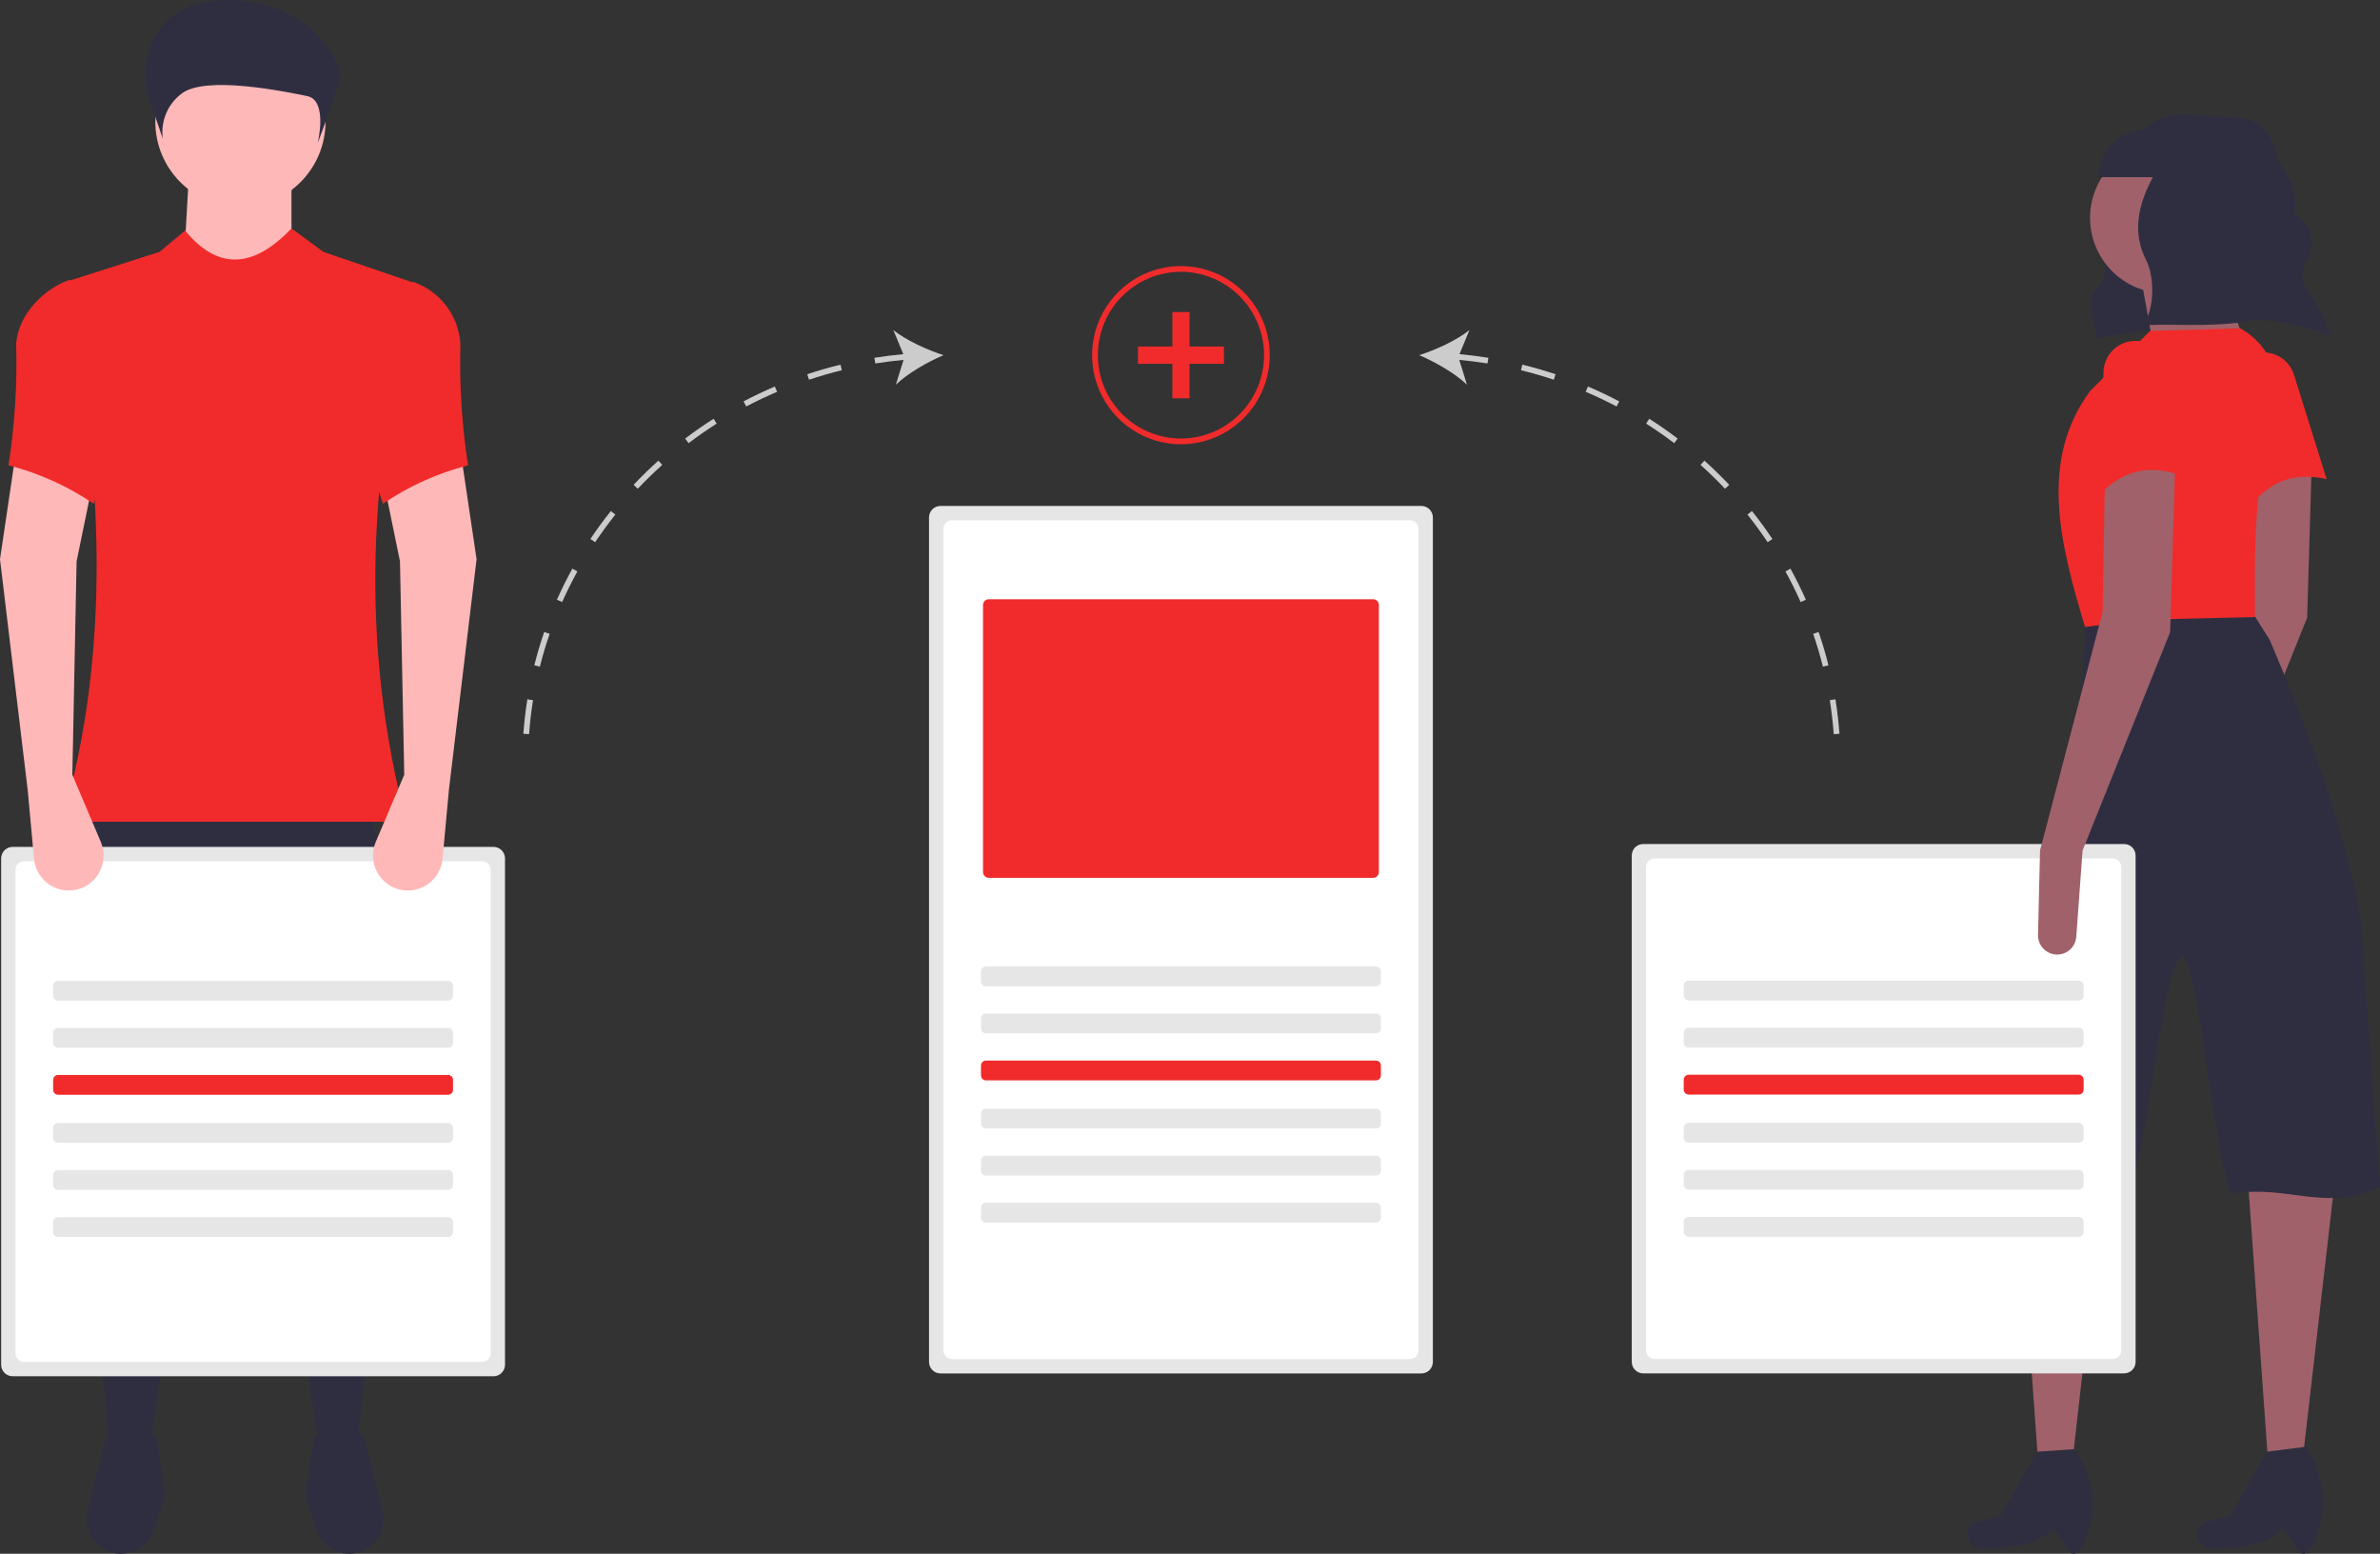 <svg width="334" height="218" viewBox="0 0 334 218" fill="none" xmlns="http://www.w3.org/2000/svg">
<rect x="0" y="0" width="334" height="218" fill="#333333" stroke="none"/>
<g clip-path="url(#clip0)">
<path d="M311.484 117.311L310.601 129.414C310.554 130.063 310.275 130.672 309.815 131.13C309.355 131.588 308.746 131.865 308.099 131.908C307.726 131.933 307.353 131.879 307.002 131.751C306.651 131.623 306.33 131.424 306.06 131.164C305.791 130.905 305.578 130.593 305.435 130.246C305.293 129.9 305.224 129.528 305.233 129.154L305.514 117.311L315.902 83.894L314.645 63.421L324.479 63.069L323.776 86.668L311.484 117.311Z" fill="#A0616A"/>
<path d="M326.511 67.227C322.125 66.213 318.371 67.395 315.459 71.508L313.204 54.401C313.093 53.327 313.372 52.248 313.99 51.363C314.608 50.478 315.523 49.846 316.568 49.582C317.677 49.303 318.85 49.459 319.848 50.019C320.845 50.579 321.592 51.501 321.934 52.595L326.511 67.227Z" fill="#F12B2B"/>
<path d="M327.028 47.149C316.894 42.826 306.484 45.565 294.157 47.466C294.043 45.164 292.652 42.362 294.109 40.756C295.878 38.805 295.715 36.755 294.65 34.693C291.928 29.421 295.829 23.81 299.767 19.145C300.655 18.096 301.777 17.272 303.042 16.739C304.307 16.207 305.68 15.981 307.048 16.081L314.344 16.603C317.98 16.864 318.862 19.36 319.892 22.867C321.634 25.243 322.567 27.613 321.98 29.97C324.589 31.759 325.028 33.918 323.855 36.352C322.861 37.884 322.871 39.376 323.9 40.826C325.252 42.675 326.287 44.737 326.963 46.927L327.028 47.149Z" fill="#2F2E41"/>
<path d="M290.855 204.917H286.008L283.129 164.764L295.421 164.412L290.855 204.917Z" fill="#A0616A"/>
<path d="M291.207 217.949C289.914 218.541 288.831 213.748 287.741 214.822C284.692 217.828 277.376 217.154 277.376 217.154C277.13 217.075 276.903 216.947 276.708 216.777C276.514 216.607 276.355 216.399 276.243 216.166C276.131 215.933 276.067 215.68 276.055 215.422C276.043 215.163 276.083 214.905 276.174 214.663C276.283 214.373 276.46 214.113 276.69 213.907C276.92 213.701 277.197 213.554 277.497 213.479L280.74 212.666L285.832 203.684L291.031 203.332C292.19 204.814 292.999 206.54 293.397 208.381C293.795 210.221 293.771 212.128 293.328 213.958C292.856 215.889 292.128 217.527 291.207 217.949Z" fill="#2F2E41"/>
<path d="M323.131 204.917H318.284L315.405 164.764L328.048 162.299L323.131 204.917Z" fill="#A0616A"/>
<path d="M323.482 217.949C322.19 218.541 321.107 213.748 320.017 214.822C316.967 217.828 309.651 217.154 309.651 217.154C309.406 217.075 309.179 216.947 308.984 216.777C308.789 216.607 308.631 216.399 308.519 216.166C308.406 215.933 308.342 215.68 308.33 215.422C308.319 215.163 308.359 214.905 308.45 214.663C308.558 214.373 308.735 214.113 308.966 213.907C309.196 213.701 309.473 213.554 309.772 213.479L313.016 212.666L318.108 203.684L323.658 202.98L323.798 203.21C324.871 204.944 325.563 206.888 325.827 208.911C326.092 210.935 325.923 212.992 325.332 214.945C324.87 216.428 324.242 217.602 323.482 217.949Z" fill="#2F2E41"/>
<path d="M334 166.577C326.166 170.054 321.473 166.291 313.498 167.429C311.221 167.753 308.539 134.17 306.25 134.311C303.338 134.489 300.815 168.334 297.885 168.218C290.517 167.902 283.21 166.743 276.105 164.764C283.699 135.224 292.667 108.513 292.611 86.571L315.394 84.81L318.53 89.796C323.558 101.628 328.695 114.767 331.254 128.517L334 166.577Z" fill="#2F2E41"/>
<path d="M303.85 41.135C309.669 41.135 314.386 36.404 314.386 30.568C314.386 24.732 309.669 20.001 303.85 20.001C298.031 20.001 293.314 24.732 293.314 30.568C293.314 36.404 298.031 41.135 303.85 41.135Z" fill="#A0616A"/>
<path d="M315.44 49.236L302.445 49.94L300.338 38.317L310.874 36.556L315.44 49.236Z" fill="#A0616A"/>
<path d="M316.448 86.571L299.799 86.973L292.611 87.98C289.083 76.292 286.113 64.631 293.314 54.871L301.743 46.418L314.386 46.066L314.553 46.162C316.561 47.315 318.117 49.12 318.965 51.28C319.813 53.439 319.902 55.824 319.218 58.041C316.08 68.266 316.478 77.922 316.448 86.571Z" fill="#F12B2B"/>
<path d="M315.81 30.515C315.814 27.36 314.661 24.315 312.571 21.958V18.205H301.146C300.275 18.205 299.412 18.377 298.607 18.711C297.803 19.045 297.071 19.535 296.455 20.153C295.839 20.771 295.351 21.505 295.017 22.312C294.684 23.119 294.512 23.984 294.512 24.858V24.858H302.127C300.074 28.649 299.188 32.624 301.166 36.453C302.359 38.763 302.412 43.353 300.777 45.556C301.637 45.605 302.498 45.605 303.357 45.556C306.887 45.556 316.512 46.017 318.836 43.708C321.19 41.37 315.81 34.099 315.81 30.515Z" fill="#2F2E41"/>
<path d="M298.094 118.419H230.603C230.176 118.42 229.768 118.591 229.467 118.893C229.165 119.195 228.995 119.605 228.994 120.033V191.08C228.995 191.508 229.165 191.917 229.467 192.219C229.768 192.522 230.176 192.692 230.603 192.693H298.094C298.521 192.692 298.929 192.522 299.231 192.219C299.532 191.917 299.702 191.508 299.703 191.08V120.033C299.702 119.605 299.532 119.195 299.231 118.893C298.929 118.591 298.521 118.42 298.094 118.419Z" fill="#E6E6E6"/>
<path d="M296.486 120.436H232.211C231.892 120.437 231.586 120.565 231.36 120.792C231.134 121.018 231.006 121.325 231.005 121.646V189.467C231.006 189.787 231.133 190.095 231.359 190.321C231.585 190.548 231.892 190.676 232.211 190.677H296.486C296.806 190.676 297.112 190.548 297.338 190.321C297.564 190.095 297.691 189.787 297.692 189.467V121.646C297.691 121.325 297.564 121.018 297.338 120.791C297.112 120.565 296.806 120.437 296.486 120.436Z" fill="white"/>
<path d="M292.26 119.327L291.377 131.431C291.33 132.079 291.051 132.689 290.591 133.147C290.131 133.605 289.522 133.881 288.875 133.924C288.502 133.949 288.129 133.896 287.778 133.768C287.427 133.64 287.106 133.44 286.836 133.181C286.567 132.922 286.354 132.609 286.211 132.263C286.069 131.917 286 131.545 286.009 131.17L286.29 119.327L295.07 85.867L295.421 65.438L305.255 65.085L304.552 88.684L292.26 119.327Z" fill="#A0616A"/>
<path d="M306.308 66.847C302.139 65.146 298.245 65.716 294.719 69.312L295.202 52.064C295.263 50.985 295.709 49.965 296.459 49.189C297.209 48.414 298.213 47.935 299.286 47.842C300.425 47.742 301.559 48.084 302.455 48.796C303.352 49.508 303.943 50.536 304.107 51.671L306.308 66.847Z" fill="#F12B2B"/>
<path d="M291.716 137.591C291.9 137.591 292.076 137.665 292.206 137.795C292.336 137.925 292.409 138.102 292.409 138.286V139.676C292.409 139.86 292.336 140.037 292.206 140.167C292.076 140.298 291.9 140.371 291.716 140.371H236.981C236.89 140.371 236.8 140.353 236.716 140.318C236.632 140.283 236.555 140.232 236.491 140.167C236.427 140.103 236.376 140.026 236.341 139.942C236.306 139.858 236.288 139.767 236.288 139.676V138.286C236.288 138.195 236.306 138.105 236.341 138.02C236.376 137.936 236.427 137.859 236.491 137.795C236.555 137.73 236.632 137.679 236.716 137.644C236.8 137.609 236.89 137.591 236.981 137.591H291.716Z" fill="#E6E6E6"/>
<path d="M291.716 144.193C291.9 144.193 292.076 144.266 292.206 144.396C292.336 144.526 292.409 144.703 292.409 144.887V146.277C292.409 146.461 292.336 146.638 292.206 146.768C292.076 146.899 291.9 146.972 291.716 146.972H236.981C236.89 146.972 236.8 146.954 236.716 146.919C236.632 146.884 236.555 146.833 236.491 146.768C236.427 146.704 236.376 146.627 236.341 146.543C236.306 146.459 236.288 146.368 236.288 146.277V144.887C236.288 144.796 236.306 144.706 236.341 144.621C236.376 144.537 236.427 144.461 236.491 144.396C236.555 144.332 236.632 144.28 236.716 144.245C236.8 144.211 236.89 144.193 236.981 144.193H291.716" fill="#E6E6E6"/>
<path d="M291.716 150.794C291.9 150.794 292.076 150.867 292.206 150.997C292.336 151.128 292.409 151.304 292.409 151.489V152.878C292.409 153.063 292.336 153.239 292.206 153.37C292.076 153.5 291.9 153.573 291.716 153.573H236.981C236.797 153.573 236.621 153.5 236.491 153.37C236.361 153.239 236.288 153.063 236.288 152.878V151.489C236.288 151.304 236.361 151.128 236.491 150.997C236.621 150.867 236.797 150.794 236.981 150.794H291.716Z" fill="#F12B2B"/>
<path d="M291.716 157.539C291.9 157.539 292.076 157.613 292.206 157.743C292.336 157.873 292.409 158.05 292.409 158.234V159.624C292.409 159.808 292.336 159.985 292.206 160.115C292.076 160.246 291.9 160.319 291.716 160.319H236.981C236.89 160.319 236.8 160.301 236.716 160.266C236.632 160.231 236.555 160.18 236.491 160.115C236.427 160.051 236.376 159.974 236.341 159.89C236.306 159.806 236.288 159.715 236.288 159.624V158.234C236.288 158.143 236.306 158.053 236.341 157.968C236.376 157.884 236.427 157.807 236.491 157.743C236.555 157.678 236.632 157.627 236.716 157.592C236.8 157.557 236.89 157.539 236.981 157.539H291.716" fill="#E6E6E6"/>
<path d="M291.716 164.141C291.9 164.141 292.076 164.214 292.206 164.344C292.336 164.474 292.409 164.651 292.409 164.835V166.225C292.409 166.41 292.336 166.586 292.206 166.717C292.076 166.847 291.9 166.92 291.716 166.92H236.981C236.89 166.92 236.8 166.902 236.716 166.867C236.632 166.832 236.555 166.781 236.491 166.717C236.427 166.652 236.376 166.575 236.341 166.491C236.306 166.407 236.288 166.316 236.288 166.225V164.835C236.288 164.744 236.306 164.654 236.341 164.57C236.376 164.485 236.427 164.409 236.491 164.344C236.555 164.28 236.632 164.228 236.716 164.194C236.8 164.159 236.89 164.141 236.981 164.141H291.716Z" fill="#E6E6E6"/>
<path d="M291.716 170.742C291.9 170.742 292.076 170.815 292.206 170.945C292.336 171.076 292.409 171.252 292.409 171.437V172.826C292.409 173.011 292.336 173.187 292.206 173.318C292.076 173.448 291.9 173.521 291.716 173.521H236.981C236.797 173.521 236.621 173.448 236.491 173.318C236.361 173.187 236.288 173.011 236.288 172.826V171.437C236.288 171.252 236.361 171.076 236.491 170.945C236.621 170.815 236.797 170.742 236.981 170.742H291.716Z" fill="#E6E6E6"/>
<path d="M50.161 203.03L44.786 203.329L32.545 120.683L21.05 203.18L15.227 201.832C11.994 166.27 7.785 129.513 10.749 113.496H51.654C57.728 129.417 53.673 166.798 50.161 203.03Z" fill="#2F2E41"/>
<path d="M16.724 217.994C16.016 217.957 15.325 217.764 14.7 217.429C14.075 217.093 13.531 216.623 13.108 216.053C12.685 215.482 12.393 214.825 12.253 214.128C12.113 213.431 12.129 212.711 12.298 212.021L14.744 202.057C16.788 199.509 18.618 199.621 20.261 202.057L21.94 201.335L23.14 209.996L21.485 214.843C21.131 215.808 20.477 216.635 19.62 217.202C18.764 217.769 17.749 218.046 16.724 217.994Z" fill="#2F2E41"/>
<path d="M49.261 217.994C49.969 217.957 50.661 217.764 51.286 217.429C51.911 217.093 52.454 216.623 52.877 216.053C53.3 215.482 53.592 214.825 53.732 214.128C53.872 213.431 53.857 212.711 53.687 212.021L51.242 202.057C49.197 199.509 47.367 199.621 45.724 202.057L44.045 201.335L42.846 209.996L44.5 214.843C44.855 215.808 45.508 216.635 46.365 217.202C47.221 217.769 48.236 218.046 49.261 217.994Z" fill="#2F2E41"/>
<path d="M33.739 29.053C40.335 29.053 45.682 23.691 45.682 17.076C45.682 10.46 40.335 5.098 33.739 5.098C27.143 5.098 21.796 10.46 21.796 17.076C21.796 23.691 27.143 29.053 33.739 29.053Z" fill="#FFB8B8"/>
<path d="M40.905 39.234H25.677L26.573 23.364H40.905V39.234Z" fill="#FFB8B8"/>
<path d="M57.028 115.293H8.659C15.711 91.445 14.471 65.897 9.256 39.534L22.393 35.342L25.976 32.347C30.472 37.839 35.444 37.794 40.905 32.048L45.384 35.342L58.521 39.833C51.592 65.232 50.465 90.41 57.028 115.293Z" fill="#F12B2B"/>
<path d="M20.983 13.981C20.482 12.543 20.288 11.016 20.414 9.499C20.541 7.981 20.984 6.508 21.716 5.174C23.176 2.578 25.986 0.145 31.39 0.007C43.179 -0.292 48.287 8.622 47.623 11.236C46.959 13.851 44.582 20.07 44.582 20.07C44.582 20.07 46.056 14.081 43.109 13.482C40.161 12.883 28.741 10.488 25.425 13.183C24.48 13.909 23.743 14.873 23.29 15.978C22.837 17.083 22.684 18.288 22.847 19.471L20.983 13.981Z" fill="#2F2E41"/>
<path d="M69.261 118.823H1.77C1.344 118.826 0.936 118.997 0.635 119.298C0.334 119.6 0.164 120.009 0.161 120.436V191.483C0.162 191.911 0.332 192.32 0.633 192.623C0.935 192.925 1.343 193.095 1.77 193.097H69.261C69.688 193.095 70.096 192.925 70.397 192.623C70.699 192.32 70.869 191.911 70.87 191.483V120.436C70.869 120.008 70.699 119.599 70.397 119.296C70.096 118.994 69.688 118.824 69.261 118.823Z" fill="#E6E6E6"/>
<path d="M67.653 120.839H3.378C3.059 120.84 2.752 120.968 2.526 121.195C2.3 121.421 2.173 121.729 2.172 122.049V189.87C2.173 190.191 2.3 190.498 2.526 190.725C2.752 190.951 3.059 191.079 3.378 191.08H67.653C67.972 191.079 68.279 190.951 68.505 190.725C68.731 190.498 68.858 190.191 68.859 189.87V122.049C68.858 121.729 68.731 121.421 68.505 121.195C68.279 120.968 67.972 120.84 67.653 120.839Z" fill="white"/>
<path d="M55.462 124.614C54.851 124.375 54.294 124.017 53.825 123.559C53.355 123.1 52.982 122.552 52.727 121.947C52.473 121.341 52.343 120.691 52.344 120.033C52.345 119.376 52.478 118.726 52.734 118.121L56.73 108.705L56.132 78.761L54.042 68.58L64.791 64.388L66.881 78.462L63 110.801L62.105 120.494C62.035 121.25 61.791 121.98 61.392 122.625C60.993 123.271 60.451 123.815 59.807 124.214C59.163 124.613 58.435 124.857 57.681 124.927C56.927 124.996 56.167 124.889 55.462 124.614Z" fill="#FFB8B8"/>
<path d="M11.419 124.614C12.03 124.375 12.587 124.017 13.056 123.559C13.526 123.1 13.899 122.552 14.154 121.947C14.408 121.341 14.539 120.691 14.537 120.033C14.536 119.376 14.403 118.726 14.147 118.121L10.152 108.705L10.749 78.761L12.839 68.58L2.09 64.388L1.90735e-05 78.462L3.881 110.801L4.776 120.494C4.846 121.25 5.09 121.98 5.489 122.625C5.888 123.271 6.43 123.815 7.074 124.214C7.718 124.613 8.446 124.857 9.2 124.927C9.954 124.996 10.713 124.889 11.419 124.614Z" fill="#FFB8B8"/>
<path d="M65.687 65.286C61.425 66.378 57.385 68.202 53.744 70.676L51.056 62.591L57.924 39.534C59.776 40.153 61.403 41.313 62.594 42.865C63.786 44.417 64.488 46.291 64.611 48.245C64.453 53.946 64.812 59.65 65.687 65.286Z" fill="#F12B2B"/>
<path d="M1.194 65.286C5.456 66.378 9.496 68.202 13.137 70.676L15.825 62.591L9.853 39.234C6.063 40.502 2.522 44.246 2.27 48.245C2.429 53.946 2.069 59.65 1.194 65.286Z" fill="#F12B2B"/>
<path d="M62.883 137.62C63.067 137.62 63.243 137.693 63.373 137.823C63.503 137.954 63.576 138.13 63.576 138.315V139.705C63.576 139.889 63.503 140.066 63.373 140.196C63.243 140.326 63.067 140.399 62.883 140.399H8.148C8.057 140.399 7.967 140.381 7.883 140.346C7.799 140.312 7.722 140.26 7.658 140.196C7.593 140.131 7.542 140.055 7.508 139.97C7.473 139.886 7.455 139.796 7.455 139.705V138.315C7.455 138.224 7.473 138.133 7.508 138.049C7.542 137.965 7.593 137.888 7.658 137.823C7.722 137.759 7.799 137.708 7.883 137.673C7.967 137.638 8.057 137.62 8.148 137.62H62.883Z" fill="#E6E6E6"/>
<path d="M62.883 144.221C63.067 144.221 63.243 144.294 63.373 144.425C63.503 144.555 63.576 144.732 63.576 144.916V146.306C63.576 146.49 63.503 146.667 63.373 146.797C63.243 146.927 63.067 147.001 62.883 147.001H8.148C8.057 147.001 7.967 146.983 7.883 146.948C7.799 146.913 7.722 146.862 7.658 146.797C7.593 146.733 7.542 146.656 7.508 146.572C7.473 146.487 7.455 146.397 7.455 146.306V144.916C7.455 144.825 7.473 144.734 7.508 144.65C7.542 144.566 7.593 144.489 7.658 144.425C7.722 144.36 7.799 144.309 7.883 144.274C7.967 144.239 8.057 144.221 8.148 144.221H62.883Z" fill="#E6E6E6"/>
<path d="M62.883 150.822C63.067 150.822 63.243 150.896 63.373 151.026C63.503 151.156 63.576 151.333 63.576 151.517V152.907C63.576 153.091 63.503 153.268 63.373 153.398C63.243 153.529 63.067 153.602 62.883 153.602H8.148C7.964 153.602 7.788 153.529 7.658 153.398C7.528 153.268 7.455 153.091 7.455 152.907V151.517C7.455 151.333 7.528 151.156 7.658 151.026C7.788 150.896 7.964 150.822 8.148 150.822H62.883" fill="#F12B2B"/>
<path d="M62.883 157.568C63.067 157.568 63.243 157.641 63.373 157.772C63.503 157.902 63.576 158.079 63.576 158.263V159.653C63.576 159.837 63.503 160.014 63.373 160.144C63.243 160.274 63.067 160.348 62.883 160.348H8.148C8.057 160.348 7.967 160.33 7.883 160.295C7.799 160.26 7.722 160.209 7.658 160.144C7.593 160.079 7.542 160.003 7.508 159.919C7.473 159.834 7.455 159.744 7.455 159.653V158.263C7.455 158.172 7.473 158.081 7.508 157.997C7.542 157.913 7.593 157.836 7.658 157.772C7.722 157.707 7.799 157.656 7.883 157.621C7.967 157.586 8.057 157.568 8.148 157.568H62.883Z" fill="#E6E6E6"/>
<path d="M62.883 164.169C63.067 164.169 63.243 164.242 63.373 164.373C63.503 164.503 63.576 164.68 63.576 164.864V166.254C63.576 166.438 63.503 166.615 63.373 166.745C63.243 166.876 63.067 166.949 62.883 166.949H8.148C8.057 166.949 7.967 166.931 7.883 166.896C7.799 166.861 7.722 166.81 7.658 166.745C7.593 166.681 7.542 166.604 7.508 166.52C7.473 166.435 7.455 166.345 7.455 166.254V164.864C7.455 164.773 7.473 164.683 7.508 164.598C7.542 164.514 7.593 164.437 7.658 164.373C7.722 164.308 7.799 164.257 7.883 164.222C7.967 164.187 8.057 164.169 8.148 164.169H62.883Z" fill="#E6E6E6"/>
<path d="M62.883 170.771C63.067 170.771 63.243 170.844 63.373 170.974C63.503 171.104 63.576 171.281 63.576 171.465V172.855C63.576 173.039 63.503 173.216 63.373 173.346C63.243 173.477 63.067 173.55 62.883 173.55H8.148C7.964 173.55 7.788 173.477 7.658 173.346C7.528 173.216 7.455 173.039 7.455 172.855V171.465C7.455 171.281 7.528 171.104 7.658 170.974C7.788 170.844 7.964 170.771 8.148 170.771H62.883Z" fill="#E6E6E6"/>
<path d="M199.475 70.987H131.983C131.557 70.988 131.148 71.158 130.846 71.46C130.545 71.763 130.375 72.173 130.375 72.6V191.088C130.376 191.516 130.546 191.925 130.847 192.228C131.149 192.53 131.557 192.7 131.983 192.701H199.475C199.901 192.7 200.31 192.53 200.611 192.228C200.913 191.925 201.082 191.516 201.084 191.088V72.6C201.083 72.173 200.913 71.763 200.612 71.46C200.31 71.158 199.901 70.988 199.475 70.987Z" fill="#E6E6E6"/>
<path d="M199.045 73.956C199.012 73.811 198.955 73.673 198.876 73.548C198.765 73.381 198.615 73.244 198.439 73.149C198.263 73.054 198.066 73.004 197.866 73.004H133.592C133.272 73.004 132.965 73.132 132.739 73.358C132.513 73.585 132.386 73.893 132.385 74.214V189.475C132.386 189.795 132.514 190.103 132.74 190.329C132.966 190.556 133.272 190.684 133.592 190.685H197.866C198.186 190.684 198.492 190.556 198.718 190.329C198.944 190.103 199.072 189.795 199.073 189.475V74.214C199.074 74.127 199.064 74.04 199.045 73.956Z" fill="white"/>
<path d="M193.097 135.603C193.281 135.603 193.457 135.676 193.587 135.807C193.717 135.937 193.79 136.114 193.79 136.298V137.688C193.79 137.872 193.717 138.049 193.587 138.179C193.457 138.31 193.281 138.383 193.097 138.383H138.361C138.27 138.383 138.18 138.365 138.096 138.33C138.012 138.295 137.936 138.244 137.872 138.179C137.807 138.115 137.756 138.038 137.721 137.954C137.687 137.869 137.669 137.779 137.669 137.688V136.298C137.669 136.207 137.687 136.117 137.721 136.032C137.756 135.948 137.807 135.871 137.872 135.807C137.936 135.742 138.012 135.691 138.096 135.656C138.18 135.621 138.27 135.603 138.361 135.603H193.097Z" fill="#E6E6E6"/>
<path d="M193.097 142.204C193.281 142.204 193.457 142.278 193.587 142.408C193.717 142.538 193.79 142.715 193.79 142.899V144.289C193.79 144.473 193.717 144.65 193.587 144.78C193.457 144.911 193.281 144.984 193.097 144.984H138.361C138.27 144.984 138.18 144.966 138.096 144.931C138.012 144.896 137.936 144.845 137.872 144.78C137.807 144.716 137.756 144.639 137.721 144.555C137.687 144.471 137.669 144.38 137.669 144.289V142.899C137.669 142.808 137.687 142.718 137.721 142.633C137.756 142.549 137.807 142.473 137.872 142.408C137.936 142.343 138.012 142.292 138.096 142.257C138.18 142.222 138.27 142.204 138.361 142.204H193.097Z" fill="#E6E6E6"/>
<path d="M193.097 148.806C193.281 148.806 193.457 148.879 193.587 149.009C193.717 149.14 193.79 149.316 193.79 149.501V150.89C193.79 151.075 193.717 151.251 193.587 151.382C193.457 151.512 193.281 151.585 193.097 151.585H138.361C138.178 151.585 138.001 151.512 137.872 151.382C137.742 151.251 137.669 151.075 137.669 150.89V149.501C137.669 149.316 137.742 149.14 137.872 149.009C138.001 148.879 138.178 148.806 138.361 148.806H193.097Z" fill="#F12B2B"/>
<path d="M193.097 155.551C193.281 155.551 193.457 155.625 193.587 155.755C193.717 155.885 193.79 156.062 193.79 156.246V157.636C193.79 157.82 193.717 157.997 193.587 158.127C193.457 158.258 193.281 158.331 193.097 158.331H138.361C138.27 158.331 138.18 158.313 138.096 158.278C138.012 158.243 137.936 158.192 137.872 158.127C137.807 158.063 137.756 157.986 137.721 157.902C137.687 157.818 137.669 157.727 137.669 157.636V156.246C137.669 156.155 137.687 156.065 137.721 155.98C137.756 155.896 137.807 155.819 137.872 155.755C137.936 155.69 138.012 155.639 138.096 155.604C138.18 155.569 138.27 155.551 138.361 155.551H193.097Z" fill="#E6E6E6"/>
<path d="M193.097 162.153C193.281 162.153 193.457 162.226 193.587 162.356C193.717 162.486 193.79 162.663 193.79 162.847V164.237C193.79 164.421 193.717 164.598 193.587 164.729C193.457 164.859 193.281 164.932 193.097 164.932H138.361C138.27 164.932 138.18 164.914 138.096 164.879C138.012 164.844 137.936 164.793 137.872 164.729C137.807 164.664 137.756 164.587 137.721 164.503C137.687 164.419 137.669 164.328 137.669 164.237V162.847C137.669 162.756 137.687 162.666 137.721 162.582C137.756 162.497 137.807 162.421 137.872 162.356C137.936 162.292 138.012 162.24 138.096 162.205C138.18 162.171 138.27 162.153 138.361 162.153H193.097Z" fill="#E6E6E6"/>
<path d="M193.097 168.754C193.281 168.754 193.457 168.827 193.587 168.957C193.717 169.088 193.79 169.264 193.79 169.449V170.838C193.79 171.023 193.717 171.199 193.587 171.33C193.457 171.46 193.281 171.533 193.097 171.533H138.361C138.178 171.533 138.001 171.46 137.872 171.33C137.742 171.199 137.669 171.023 137.669 170.838V169.449C137.669 169.264 137.742 169.088 137.872 168.957C138.001 168.827 138.178 168.754 138.361 168.754H193.097Z" fill="#E6E6E6"/>
<path d="M138.758 84.076C138.544 84.076 138.34 84.161 138.189 84.313C138.038 84.464 137.954 84.669 137.953 84.883V122.359C137.954 122.573 138.038 122.778 138.189 122.929C138.34 123.08 138.544 123.165 138.758 123.166H192.701C192.914 123.165 193.118 123.08 193.269 122.929C193.42 122.778 193.505 122.573 193.505 122.359V84.883C193.505 84.669 193.42 84.464 193.269 84.313C193.118 84.161 192.914 84.076 192.701 84.076H138.758Z" fill="#F12B2B"/>
<path d="M222.532 54.971C223.997 55.596 225.455 56.289 226.863 57.03L227.237 56.316C225.81 55.565 224.332 54.862 222.847 54.229L222.532 54.971Z" fill="#CCCCCC"/>
<path d="M239.187 64.627L238.65 65.228C239.837 66.292 240.993 67.419 242.086 68.577L242.67 68.022C241.561 66.848 240.389 65.706 239.187 64.627Z" fill="#CCCCCC"/>
<path d="M231.012 59.437C232.356 60.292 233.681 61.213 234.95 62.175L235.435 61.532C234.149 60.557 232.805 59.623 231.443 58.756L231.012 59.437Z" fill="#CCCCCC"/>
<path d="M213.446 51.946C214.994 52.325 216.543 52.772 218.05 53.274L218.304 52.508C216.776 51.999 215.205 51.547 213.637 51.162L213.446 51.946Z" fill="#CCCCCC"/>
<path d="M257.58 98.113L256.785 98.241C257.037 99.813 257.223 101.418 257.34 103.011L258.142 102.952C258.024 101.336 257.835 99.708 257.58 98.113Z" fill="#CCCCCC"/>
<path d="M254.455 88.936C254.975 90.442 255.434 91.991 255.822 93.538L256.602 93.341C256.209 91.772 255.742 90.201 255.215 88.672L254.455 88.936Z" fill="#CCCCCC"/>
<path d="M250.559 80.174C251.33 81.571 252.049 83.017 252.696 84.471L253.43 84.142C252.774 82.667 252.045 81.201 251.263 79.783L250.559 80.174Z" fill="#CCCCCC"/>
<path d="M245.233 72.2C246.227 73.446 247.179 74.75 248.065 76.074L248.733 75.625C247.835 74.282 246.869 72.96 245.861 71.697L245.233 72.2Z" fill="#CCCCCC"/>
<path d="M206.216 46.313C204.391 47.768 201.494 49.087 199.173 49.831C201.417 50.784 204.182 52.363 205.867 53.977L204.788 50.496C206.115 50.62 207.444 50.785 208.75 50.995L208.877 50.199C207.54 49.984 206.179 49.815 204.821 49.689L206.216 46.313Z" fill="#CCCCCC"/>
<path d="M78.157 84.143L78.891 84.471C79.538 83.017 80.257 81.572 81.028 80.174L80.324 79.783C79.542 81.201 78.813 82.668 78.157 84.143Z" fill="#CCCCCC"/>
<path d="M74.985 93.341L75.765 93.538C76.152 91.993 76.612 90.445 77.132 88.936L76.372 88.672C75.844 90.203 75.378 91.774 74.985 93.341Z" fill="#CCCCCC"/>
<path d="M73.445 102.952L74.248 103.011C74.364 101.417 74.55 99.813 74.802 98.241L74.007 98.113C73.752 99.708 73.563 101.336 73.445 102.952Z" fill="#CCCCCC"/>
<path d="M82.854 75.625L83.522 76.074C84.407 74.751 85.36 73.447 86.355 72.2L85.727 71.696C84.718 72.961 83.751 74.283 82.854 75.625Z" fill="#CCCCCC"/>
<path d="M104.35 56.316L104.724 57.03C106.134 56.288 107.591 55.596 109.055 54.971L108.74 54.229C107.256 54.862 105.779 55.564 104.35 56.316Z" fill="#CCCCCC"/>
<path d="M113.284 52.508L113.537 53.274C115.044 52.772 116.593 52.325 118.141 51.946L117.95 51.162C116.382 51.547 114.811 51.999 113.284 52.508Z" fill="#CCCCCC"/>
<path d="M88.917 68.022L89.501 68.577C90.594 67.42 91.749 66.293 92.937 65.228L92.4 64.627C91.197 65.707 90.025 66.849 88.917 68.022Z" fill="#CCCCCC"/>
<path d="M96.152 61.532L96.637 62.175C97.906 61.213 99.231 60.292 100.575 59.437L100.144 58.756C98.782 59.622 97.439 60.556 96.152 61.532Z" fill="#CCCCCC"/>
<path d="M132.414 49.831C130.093 49.086 127.196 47.767 125.371 46.313L126.766 49.689C125.408 49.815 124.047 49.984 122.71 50.199L122.837 50.995C124.143 50.785 125.472 50.62 126.799 50.496L125.72 53.977C127.405 52.362 130.17 50.783 132.414 49.831Z" fill="#CCCCCC"/>
<path d="M165.729 62.334C163.263 62.334 160.853 61.601 158.803 60.227C156.752 58.853 155.155 56.9 154.211 54.616C153.267 52.331 153.02 49.817 153.501 47.391C153.983 44.966 155.17 42.738 156.913 40.989C158.657 39.241 160.878 38.05 163.297 37.568C165.715 37.085 168.222 37.333 170.5 38.279C172.778 39.225 174.725 40.828 176.095 42.884C177.465 44.94 178.196 47.358 178.196 49.831C178.193 53.146 176.878 56.324 174.541 58.668C172.203 61.012 169.034 62.33 165.729 62.334ZM165.729 38.134C163.422 38.134 161.168 38.82 159.25 40.105C157.332 41.391 155.837 43.217 154.954 45.355C154.071 47.492 153.84 49.844 154.29 52.113C154.74 54.382 155.851 56.466 157.482 58.102C159.113 59.737 161.191 60.851 163.454 61.303C165.716 61.754 168.061 61.522 170.192 60.637C172.323 59.752 174.145 58.253 175.426 56.329C176.708 54.406 177.392 52.144 177.392 49.831C177.388 46.73 176.159 43.757 173.972 41.564C171.786 39.371 168.821 38.138 165.729 38.134V38.134Z" fill="#F12B2B"/>
<path d="M166.936 43.781H164.523V55.881H166.936V43.781Z" fill="#F12B2B"/>
<path d="M171.762 51.041V48.621H159.697V51.041H171.762Z" fill="#F12B2B"/>
</g>
<defs>
<clipPath id="clip0">
<rect width="334" height="218" fill="white"/>
</clipPath>
</defs>
</svg>
